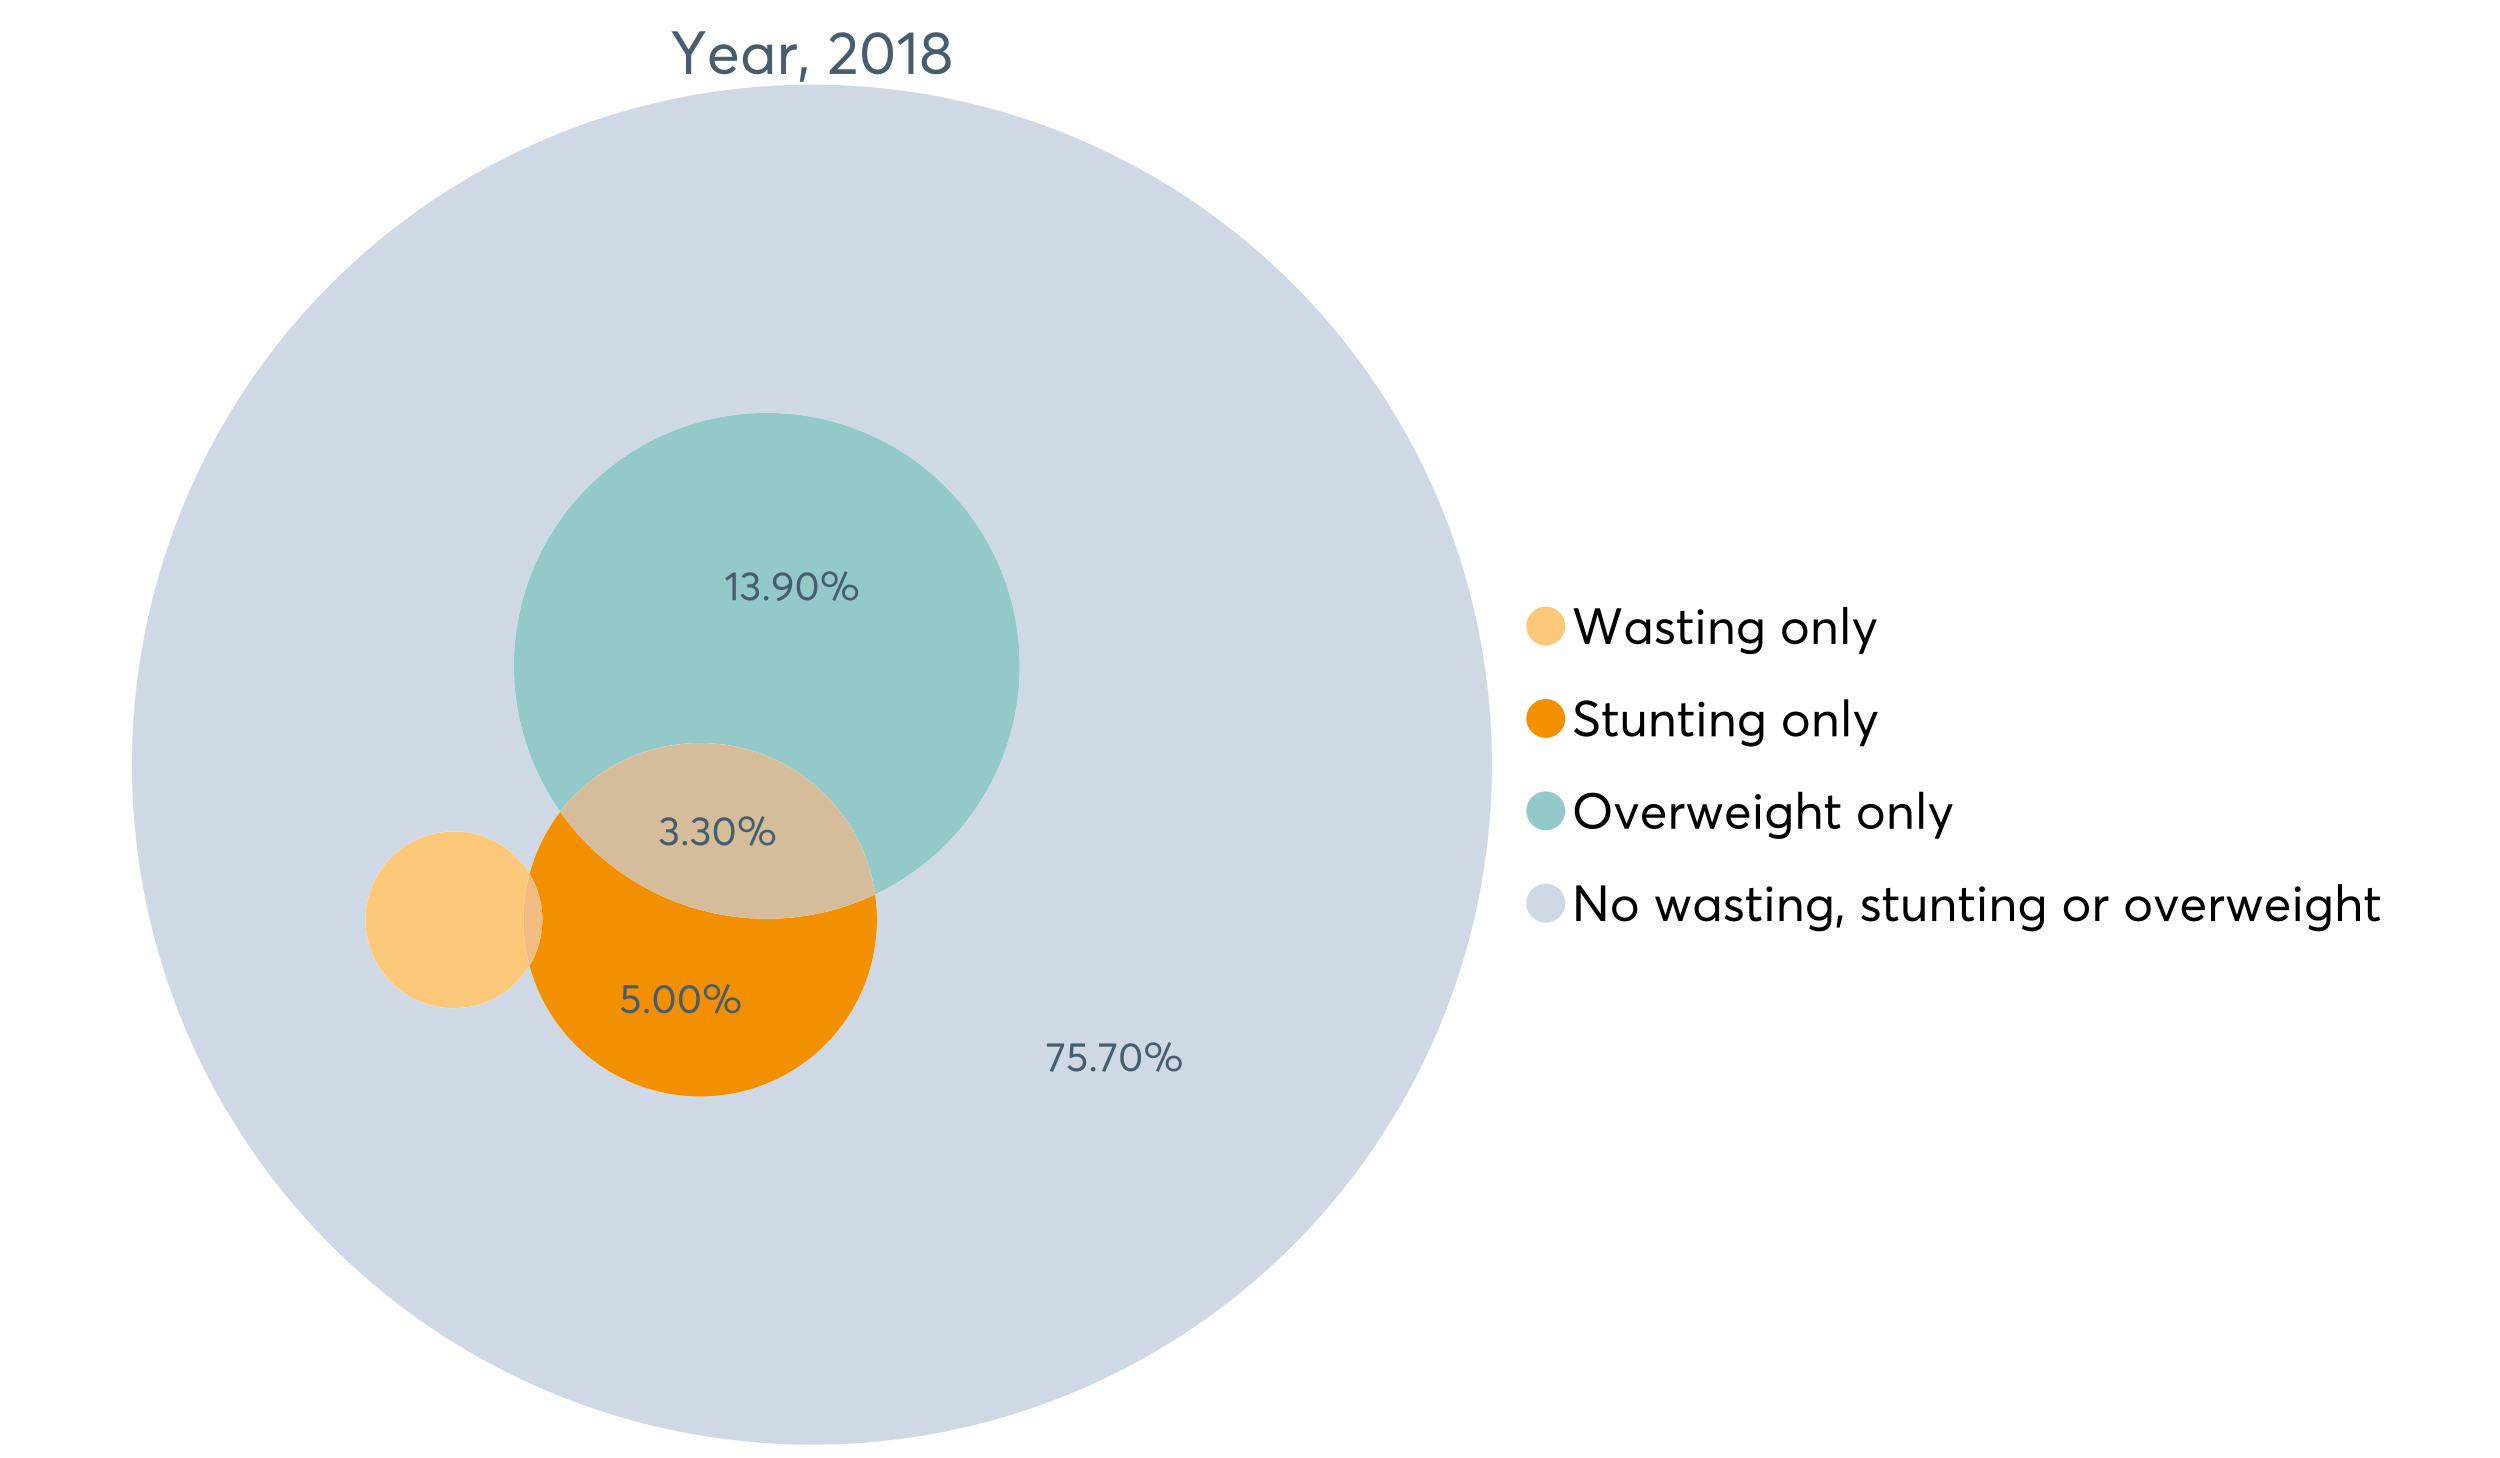 <?xml version="1.0" encoding="UTF-8"?>
<svg xmlns="http://www.w3.org/2000/svg" xmlns:xlink="http://www.w3.org/1999/xlink" width="1234.286pt" height="720pt" viewBox="0 0 1234.286 720" version="1.1">
<defs>
<g>
<symbol overflow="visible" id="glyph0-0">
<path style="stroke:none;" d="M 14.418 -21.062 L 17.414 -21.062 L 10.234 -9.406 L 10.234 0 L 7.652 0 L 7.652 -9.406 L 0.504 -21.062 L 3.473 -21.062 L 8.93 -11.984 L 8.988 -11.984 Z M 14.418 -21.062 "/>
</symbol>
<symbol overflow="visible" id="glyph0-1">
<path style="stroke:none;" d="M 15.012 -7.445 C 15.012 -7.285 15 -7.078 14.98 -6.824 L 14.953 -6.469 L 3.828 -6.469 C 3.98 -5.121 4.5 -4.039 5.383 -3.23 C 6.262 -2.418 7.355 -2.016 8.664 -2.016 C 10.34 -2.016 11.695 -2.668 12.727 -3.977 L 14.418 -2.523 C 13.012 -0.723 11.062 0.176 8.574 0.18 C 6.492 0.176 4.777 -0.508 3.426 -1.883 C 2.07 -3.254 1.395 -5.031 1.395 -7.211 C 1.395 -9.363 2.051 -11.137 3.367 -12.531 C 4.68 -13.926 6.328 -14.625 8.309 -14.625 C 10.305 -14.625 11.918 -13.949 13.156 -12.605 C 14.391 -11.258 15.012 -9.539 15.012 -7.445 Z M 11.242 -11.332 C 10.508 -12.043 9.566 -12.398 8.422 -12.402 C 7.273 -12.398 6.293 -12.047 5.473 -11.348 C 4.652 -10.641 4.133 -9.676 3.914 -8.453 L 12.637 -8.453 C 12.438 -9.66 11.973 -10.621 11.242 -11.332 Z M 11.242 -11.332 "/>
</symbol>
<symbol overflow="visible" id="glyph0-2">
<path style="stroke:none;" d="M 13.5 -14.449 L 15.902 -14.449 L 15.902 0 L 13.586 0 L 13.586 -2.285 L 13.559 -2.285 C 12.332 -0.645 10.648 0.176 8.516 0.18 C 6.473 0.176 4.781 -0.492 3.441 -1.836 C 2.094 -3.18 1.422 -4.941 1.426 -7.121 C 1.422 -9.254 2.09 -11.039 3.426 -12.473 C 4.758 -13.906 6.445 -14.625 8.484 -14.625 C 10.539 -14.625 12.199 -13.844 13.469 -12.281 L 13.5 -12.281 Z M 8.723 -2.016 C 10.062 -2.016 11.207 -2.492 12.16 -3.453 C 13.105 -4.41 13.582 -5.633 13.586 -7.117 C 13.582 -8.598 13.121 -9.848 12.207 -10.871 C 11.285 -11.887 10.133 -12.398 8.75 -12.402 C 7.363 -12.398 6.203 -11.91 5.266 -10.934 C 4.324 -9.953 3.855 -8.68 3.855 -7.121 C 3.855 -5.633 4.305 -4.41 5.203 -3.453 C 6.102 -2.492 7.273 -2.016 8.723 -2.016 Z M 8.723 -2.016 "/>
</symbol>
<symbol overflow="visible" id="glyph0-3">
<path style="stroke:none;" d="M 9.434 -14.625 C 9.73 -14.625 9.926 -14.613 10.027 -14.598 L 10.027 -11.926 C 9.59 -11.961 9.273 -11.98 9.078 -11.984 C 7.73 -11.98 6.664 -11.516 5.875 -10.59 C 5.082 -9.656 4.688 -8.453 4.688 -6.973 L 4.688 0 L 2.285 0 L 2.285 -14.449 L 4.688 -14.449 L 4.688 -11.895 L 4.719 -11.895 C 5.84 -13.715 7.414 -14.625 9.434 -14.625 Z M 9.434 -14.625 "/>
</symbol>
<symbol overflow="visible" id="glyph0-4">
<path style="stroke:none;" d="M 0.949 3.855 L 1.898 -3.262 L 4.539 -3.262 L 2.73 3.855 Z M 0.949 3.855 "/>
</symbol>
<symbol overflow="visible" id="glyph0-5">
<path style="stroke:none;" d=""/>
</symbol>
<symbol overflow="visible" id="glyph0-6">
<path style="stroke:none;" d="M 4.953 -2.285 L 14.004 -2.285 L 14.004 0 L 1.188 0 L 1.156 -1.719 L 8.129 -8.84 C 9.152 -9.906 9.93 -10.855 10.457 -11.688 C 10.977 -12.516 11.238 -13.387 11.242 -14.301 C 11.238 -15.426 10.883 -16.359 10.176 -17.102 C 9.461 -17.84 8.543 -18.211 7.418 -18.215 C 5.457 -18.211 3.992 -17.281 3.027 -15.426 L 1.188 -16.703 C 2.488 -19.27 4.613 -20.555 7.566 -20.559 C 9.262 -20.555 10.715 -20.012 11.926 -18.926 C 13.129 -17.84 13.734 -16.387 13.734 -14.566 C 13.734 -13.398 13.465 -12.281 12.934 -11.215 C 12.395 -10.145 11.508 -8.977 10.266 -7.715 L 4.953 -2.344 Z M 4.953 -2.285 "/>
</symbol>
<symbol overflow="visible" id="glyph0-7">
<path style="stroke:none;" d="M 9.316 0.18 C 7.039 0.176 5.191 -0.734 3.781 -2.562 C 2.363 -4.391 1.656 -6.93 1.66 -10.176 C 1.656 -13.258 2.34 -15.758 3.707 -17.68 C 5.07 -19.594 6.941 -20.555 9.316 -20.559 C 11.59 -20.555 13.434 -19.641 14.848 -17.812 C 16.262 -15.984 16.969 -13.438 16.969 -10.176 C 16.969 -7.086 16.289 -4.59 14.938 -2.684 C 13.578 -0.777 11.707 0.176 9.316 0.18 Z M 9.316 -2.137 C 10.934 -2.133 12.191 -2.855 13.098 -4.301 C 13.996 -5.746 14.449 -7.703 14.449 -10.176 C 14.449 -12.727 13.977 -14.711 13.039 -16.125 C 12.094 -17.539 10.855 -18.246 9.316 -18.246 C 7.715 -18.246 6.457 -17.516 5.547 -16.062 C 4.637 -14.605 4.184 -12.645 4.184 -10.176 C 4.184 -7.641 4.652 -5.668 5.59 -4.258 C 6.527 -2.84 7.77 -2.133 9.316 -2.137 Z M 9.316 -2.137 "/>
</symbol>
<symbol overflow="visible" id="glyph0-8">
<path style="stroke:none;" d="M 5.934 0 L 5.934 -17.355 L 1.867 -14.301 L 0.621 -16.168 L 6.348 -20.383 L 8.426 -20.383 L 8.426 0 Z M 5.934 0 "/>
</symbol>
<symbol overflow="visible" id="glyph0-9">
<path style="stroke:none;" d="M 11.809 -11.035 C 12.973 -10.656 13.914 -9.996 14.625 -9.047 C 15.336 -8.098 15.691 -6.949 15.695 -5.605 C 15.691 -3.883 15.008 -2.488 13.648 -1.422 C 12.281 -0.355 10.57 0.176 8.516 0.18 C 6.434 0.176 4.723 -0.371 3.379 -1.465 C 2.031 -2.562 1.359 -3.941 1.363 -5.605 C 1.359 -6.949 1.715 -8.098 2.43 -9.047 C 3.141 -9.996 4.07 -10.656 5.223 -11.035 L 5.223 -11.066 C 4.465 -11.301 3.805 -11.816 3.234 -12.609 C 2.66 -13.398 2.371 -14.316 2.375 -15.367 C 2.371 -16.965 2.945 -18.23 4.094 -19.164 C 5.238 -20.09 6.711 -20.555 8.516 -20.559 C 10.352 -20.555 11.84 -20.078 12.977 -19.133 C 14.113 -18.18 14.684 -16.926 14.684 -15.367 C 14.684 -14.336 14.391 -13.422 13.809 -12.621 C 13.223 -11.82 12.555 -11.301 11.809 -11.066 Z M 8.516 -18.336 C 7.402 -18.332 6.504 -18.027 5.812 -17.414 C 5.121 -16.801 4.773 -16.059 4.777 -15.188 C 4.773 -14.258 5.121 -13.512 5.812 -12.949 C 6.504 -12.387 7.402 -12.105 8.516 -12.105 C 9.641 -12.105 10.555 -12.387 11.258 -12.949 C 11.957 -13.512 12.309 -14.258 12.312 -15.188 C 12.309 -16.098 11.949 -16.848 11.227 -17.445 C 10.504 -18.035 9.598 -18.332 8.516 -18.336 Z M 8.516 -2.078 C 9.875 -2.074 10.984 -2.445 11.836 -3.188 C 12.688 -3.93 13.113 -4.824 13.113 -5.875 C 13.113 -7.039 12.688 -7.984 11.836 -8.707 C 10.984 -9.426 9.875 -9.785 8.516 -9.789 C 7.125 -9.785 6.008 -9.426 5.16 -8.707 C 4.309 -7.984 3.883 -7.039 3.887 -5.875 C 3.883 -4.785 4.328 -3.879 5.219 -3.16 C 6.105 -2.434 7.203 -2.074 8.516 -2.078 Z M 8.516 -2.078 "/>
</symbol>
<symbol overflow="visible" id="glyph1-0">
<path style="stroke:none;" d="M 22.227 -17.613 L 24.531 -17.613 L 18.902 0 L 16.816 0 L 12.75 -14.438 L 12.727 -14.438 L 8.582 0 L 6.5 0 L 0.867 -17.613 L 3.176 -17.613 L 7.516 -3.547 L 7.566 -3.547 L 11.535 -17.613 L 13.891 -17.613 L 17.859 -3.496 L 17.887 -3.496 Z M 22.227 -17.613 "/>
</symbol>
<symbol overflow="visible" id="glyph1-1">
<path style="stroke:none;" d="M 11.285 -12.082 L 13.297 -12.082 L 13.297 0 L 11.359 0 L 11.359 -1.91 L 11.336 -1.91 C 10.309 -0.539 8.902 0.145 7.121 0.148 C 5.41 0.145 3.996 -0.414 2.875 -1.539 C 1.75 -2.66 1.188 -4.133 1.191 -5.953 C 1.188 -7.738 1.746 -9.23 2.863 -10.43 C 3.977 -11.629 5.387 -12.227 7.094 -12.23 C 8.812 -12.227 10.203 -11.574 11.262 -10.27 L 11.285 -10.27 Z M 7.293 -1.688 C 8.414 -1.688 9.371 -2.086 10.168 -2.891 C 10.957 -3.688 11.355 -4.711 11.359 -5.953 C 11.355 -7.191 10.973 -8.234 10.207 -9.09 C 9.438 -9.938 8.473 -10.363 7.316 -10.367 C 6.156 -10.363 5.184 -9.957 4.402 -9.141 C 3.613 -8.32 3.223 -7.258 3.227 -5.953 C 3.223 -4.711 3.598 -3.688 4.352 -2.891 C 5.102 -2.086 6.082 -1.688 7.293 -1.688 Z M 7.293 -1.688 "/>
</symbol>
<symbol overflow="visible" id="glyph1-2">
<path style="stroke:none;" d="M 5.605 0.148 C 3.734 0.145 2.156 -0.43 0.867 -1.586 L 1.91 -3.102 C 2.949 -2.137 4.18 -1.656 5.605 -1.66 C 6.297 -1.656 6.852 -1.816 7.266 -2.133 C 7.68 -2.445 7.887 -2.824 7.887 -3.273 C 7.887 -3.734 7.684 -4.086 7.277 -4.328 C 6.871 -4.566 6.164 -4.859 5.16 -5.211 C 5.09 -5.223 5.039 -5.238 5.012 -5.258 C 3.832 -5.668 2.938 -6.141 2.32 -6.672 C 1.699 -7.199 1.387 -7.969 1.391 -8.98 C 1.387 -9.902 1.762 -10.676 2.516 -11.297 C 3.266 -11.918 4.223 -12.227 5.383 -12.23 C 6.918 -12.227 8.297 -11.73 9.523 -10.742 L 8.484 -9.152 C 7.523 -9.98 6.457 -10.395 5.285 -10.395 C 4.801 -10.395 4.367 -10.262 3.992 -9.996 C 3.609 -9.73 3.422 -9.391 3.422 -8.98 C 3.422 -8.547 3.605 -8.199 3.98 -7.938 C 4.348 -7.668 4.926 -7.387 5.707 -7.094 C 5.836 -7.043 6.078 -6.953 6.434 -6.82 C 6.789 -6.688 7.023 -6.594 7.141 -6.547 C 7.254 -6.492 7.453 -6.406 7.738 -6.285 C 8.016 -6.16 8.207 -6.07 8.309 -6.016 C 8.406 -5.957 8.559 -5.863 8.766 -5.73 C 8.973 -5.598 9.113 -5.48 9.188 -5.383 C 9.262 -5.281 9.359 -5.148 9.488 -4.984 C 9.609 -4.816 9.699 -4.656 9.75 -4.5 C 9.797 -4.344 9.836 -4.16 9.871 -3.953 C 9.902 -3.746 9.918 -3.527 9.922 -3.301 C 9.918 -2.305 9.547 -1.484 8.805 -0.832 C 8.059 -0.18 6.992 0.145 5.605 0.148 Z M 5.605 0.148 "/>
</symbol>
<symbol overflow="visible" id="glyph1-3">
<path style="stroke:none;" d="M 5.332 0.148 C 3.23 0.145 2.18 -1.102 2.184 -3.598 L 2.184 -10.344 L 0.645 -10.344 L 0.645 -12.082 L 2.184 -12.082 L 2.184 -16.199 L 4.191 -16.422 L 4.191 -12.082 L 8.211 -12.082 L 8.211 -10.344 L 4.191 -10.344 L 4.191 -3.895 C 4.188 -3.148 4.301 -2.602 4.527 -2.258 C 4.75 -1.906 5.133 -1.734 5.68 -1.738 C 6.305 -1.734 6.984 -1.941 7.715 -2.355 L 8.262 -0.594 C 7.367 -0.098 6.391 0.145 5.332 0.148 Z M 5.332 0.148 "/>
</symbol>
<symbol overflow="visible" id="glyph1-4">
<path style="stroke:none;" d="M 3.102 -14.312 C 2.684 -14.309 2.34 -14.445 2.07 -14.723 C 1.793 -14.992 1.656 -15.328 1.66 -15.727 C 1.656 -16.121 1.793 -16.453 2.07 -16.73 C 2.34 -17 2.684 -17.137 3.102 -17.141 C 3.492 -17.137 3.832 -16.996 4.117 -16.719 C 4.395 -16.434 4.535 -16.105 4.539 -15.727 C 4.535 -15.328 4.395 -14.992 4.117 -14.723 C 3.832 -14.445 3.492 -14.309 3.102 -14.312 Z M 2.082 0 L 2.082 -12.082 L 4.094 -12.082 L 4.094 0 Z M 2.082 0 "/>
</symbol>
<symbol overflow="visible" id="glyph1-5">
<path style="stroke:none;" d="M 8.336 -12.23 C 9.672 -12.227 10.73 -11.801 11.508 -10.953 C 12.285 -10.098 12.672 -8.836 12.676 -7.168 L 12.676 0 L 10.668 0 L 10.668 -6.598 C 10.664 -9.109 9.68 -10.363 7.715 -10.367 C 6.555 -10.363 5.633 -9.98 4.945 -9.215 C 4.258 -8.445 3.914 -7.383 3.918 -6.027 L 3.918 0 L 1.91 0 L 1.91 -12.082 L 3.918 -12.082 L 3.918 -9.973 L 3.945 -9.973 C 5 -11.477 6.465 -12.227 8.336 -12.23 Z M 8.336 -12.23 "/>
</symbol>
<symbol overflow="visible" id="glyph1-6">
<path style="stroke:none;" d="M 11.09 -12.082 L 13.074 -12.082 L 13.074 -0.918 C 13.07 0.934 12.586 2.391 11.621 3.457 C 10.652 4.523 9.16 5.055 7.145 5.059 C 5.32 5.055 3.684 4.617 2.234 3.746 L 2.703 1.887 C 4.203 2.727 5.652 3.145 7.043 3.148 C 8.348 3.145 9.352 2.812 10.059 2.145 C 10.758 1.473 11.109 0.625 11.113 -0.398 L 11.113 -2.082 L 11.062 -2.082 C 10.055 -0.84 8.688 -0.223 6.969 -0.223 C 5.312 -0.223 3.926 -0.773 2.801 -1.883 C 1.676 -2.988 1.113 -4.43 1.117 -6.203 C 1.113 -7.918 1.664 -9.352 2.766 -10.504 C 3.863 -11.652 5.23 -12.227 6.871 -12.23 C 8.57 -12.227 9.961 -11.617 11.039 -10.395 L 11.09 -10.395 Z M 7.121 -2.109 C 8.324 -2.109 9.301 -2.5 10.047 -3.285 C 10.789 -4.07 11.16 -5.074 11.164 -6.301 C 11.16 -7.488 10.777 -8.461 10.008 -9.215 C 9.238 -9.965 8.273 -10.34 7.121 -10.344 C 5.973 -10.34 5.031 -9.957 4.289 -9.188 C 3.547 -8.418 3.176 -7.445 3.176 -6.277 C 3.176 -5.016 3.555 -4.008 4.316 -3.25 C 5.074 -2.488 6.008 -2.109 7.121 -2.109 Z M 7.121 -2.109 "/>
</symbol>
<symbol overflow="visible" id="glyph1-7">
<path style="stroke:none;" d=""/>
</symbol>
<symbol overflow="visible" id="glyph1-8">
<path style="stroke:none;" d="M 7.418 0.148 C 5.562 0.145 4.055 -0.438 2.898 -1.613 C 1.738 -2.785 1.16 -4.258 1.164 -6.027 C 1.16 -7.797 1.738 -9.273 2.898 -10.457 C 4.055 -11.637 5.562 -12.227 7.418 -12.23 C 9.203 -12.227 10.68 -11.648 11.855 -10.492 C 13.027 -9.332 13.617 -7.844 13.617 -6.027 C 13.617 -4.207 13.027 -2.723 11.855 -1.574 C 10.68 -0.426 9.203 0.145 7.418 0.148 Z M 7.418 -1.688 C 8.59 -1.688 9.578 -2.094 10.383 -2.914 C 11.184 -3.727 11.582 -4.766 11.586 -6.027 C 11.582 -7.297 11.188 -8.34 10.395 -9.152 C 9.598 -9.961 8.605 -10.363 7.418 -10.367 C 6.176 -10.363 5.16 -9.945 4.375 -9.113 C 3.59 -8.277 3.199 -7.25 3.199 -6.027 C 3.199 -4.801 3.59 -3.77 4.375 -2.938 C 5.16 -2.102 6.176 -1.688 7.418 -1.688 Z M 7.418 -1.688 "/>
</symbol>
<symbol overflow="visible" id="glyph1-9">
<path style="stroke:none;" d="M 2.082 0 L 2.082 -18.258 L 4.094 -18.258 L 4.094 0 Z M 2.082 0 "/>
</symbol>
<symbol overflow="visible" id="glyph1-10">
<path style="stroke:none;" d="M 10.344 -12.082 L 12.477 -12.082 L 5.656 4.91 L 3.523 4.91 L 5.68 -0.496 L 0.57 -12.082 L 2.73 -12.082 L 6.648 -2.879 L 6.699 -2.879 Z M 10.344 -12.082 "/>
</symbol>
<symbol overflow="visible" id="glyph1-11">
<path style="stroke:none;" d="M 7.344 0.148 C 4.875 0.145 2.793 -0.762 1.09 -2.578 L 2.48 -4.219 C 3.09 -3.453 3.836 -2.871 4.711 -2.48 C 5.586 -2.082 6.469 -1.887 7.367 -1.887 C 8.453 -1.887 9.328 -2.125 9.984 -2.605 C 10.637 -3.082 10.961 -3.742 10.965 -4.59 C 10.961 -5.051 10.883 -5.449 10.727 -5.781 C 10.566 -6.109 10.297 -6.402 9.922 -6.66 C 9.539 -6.914 9.172 -7.121 8.816 -7.277 C 8.461 -7.434 7.953 -7.637 7.293 -7.887 C 7.176 -7.934 7.086 -7.965 7.02 -7.988 C 6.371 -8.215 5.844 -8.418 5.441 -8.594 C 5.035 -8.766 4.574 -9.008 4.055 -9.324 C 3.531 -9.637 3.125 -9.957 2.84 -10.281 C 2.547 -10.602 2.293 -11.008 2.082 -11.496 C 1.863 -11.984 1.758 -12.523 1.762 -13.121 C 1.758 -14.426 2.277 -15.527 3.324 -16.422 C 4.363 -17.312 5.637 -17.766 7.145 -17.785 C 9.125 -17.781 10.988 -17.098 12.727 -15.727 L 11.41 -14.039 C 10.035 -15.195 8.613 -15.773 7.145 -15.777 C 6.281 -15.773 5.547 -15.547 4.938 -15.094 C 4.324 -14.637 4.02 -14.012 4.02 -13.223 C 4.02 -12.891 4.082 -12.59 4.215 -12.316 C 4.344 -12.043 4.492 -11.816 4.66 -11.645 C 4.824 -11.469 5.117 -11.277 5.531 -11.062 C 5.945 -10.848 6.27 -10.684 6.512 -10.578 C 6.746 -10.469 7.164 -10.301 7.766 -10.07 C 9.578 -9.371 10.777 -8.824 11.359 -8.434 C 12.598 -7.586 13.219 -6.379 13.223 -4.812 C 13.219 -3.254 12.645 -2.039 11.496 -1.164 C 10.348 -0.289 8.961 0.145 7.344 0.148 Z M 7.344 0.148 "/>
</symbol>
<symbol overflow="visible" id="glyph1-12">
<path style="stroke:none;" d="M 10.195 -12.082 L 12.203 -12.082 L 12.203 0 L 10.195 0 L 10.195 -2.008 L 10.172 -2.008 C 9.16 -0.57 7.836 0.145 6.203 0.148 C 4.762 0.145 3.645 -0.27 2.852 -1.102 C 2.055 -1.938 1.656 -3.199 1.66 -4.887 L 1.66 -12.082 L 3.672 -12.082 L 3.672 -5.457 C 3.668 -4.113 3.91 -3.152 4.402 -2.566 C 4.887 -1.98 5.629 -1.688 6.621 -1.688 C 7.613 -1.688 8.457 -2.094 9.152 -2.914 C 9.848 -3.727 10.195 -4.832 10.195 -6.227 Z M 10.195 -12.082 "/>
</symbol>
<symbol overflow="visible" id="glyph1-13">
<path style="stroke:none;" d="M 10.32 0.148 C 7.703 0.145 5.574 -0.699 3.93 -2.395 C 2.285 -4.086 1.465 -6.223 1.465 -8.805 C 1.465 -11.383 2.285 -13.523 3.93 -15.23 C 5.574 -16.93 7.703 -17.781 10.32 -17.785 C 12.828 -17.781 14.922 -16.953 16.594 -15.293 C 18.266 -13.629 19.102 -11.465 19.102 -8.805 C 19.102 -6.156 18.266 -4.004 16.594 -2.344 C 14.922 -0.684 12.828 0.145 10.32 0.148 Z M 10.32 -1.91 C 12.168 -1.91 13.719 -2.559 14.969 -3.855 C 16.215 -5.152 16.84 -6.801 16.844 -8.805 C 16.84 -10.82 16.215 -12.477 14.969 -13.777 C 13.719 -15.074 12.168 -15.727 10.32 -15.727 C 8.383 -15.727 6.797 -15.059 5.555 -13.73 C 4.312 -12.395 3.691 -10.754 3.695 -8.805 C 3.691 -6.852 4.312 -5.215 5.555 -3.895 C 6.797 -2.57 8.383 -1.91 10.32 -1.91 Z M 10.32 -1.91 "/>
</symbol>
<symbol overflow="visible" id="glyph1-14">
<path style="stroke:none;" d="M 10.195 -12.082 L 12.379 -12.082 L 7.465 0 L 5.531 0 L 0.594 -12.082 L 2.754 -12.082 L 6.473 -2.555 L 6.547 -2.555 Z M 10.195 -12.082 "/>
</symbol>
<symbol overflow="visible" id="glyph1-15">
<path style="stroke:none;" d="M 12.551 -6.227 C 12.551 -6.09 12.543 -5.918 12.527 -5.707 L 12.504 -5.406 L 3.199 -5.406 C 3.332 -4.281 3.766 -3.379 4.5 -2.703 C 5.234 -2.023 6.148 -1.688 7.242 -1.688 C 8.648 -1.688 9.781 -2.23 10.641 -3.324 L 12.055 -2.109 C 10.875 -0.605 9.246 0.145 7.168 0.148 C 5.426 0.145 3.992 -0.426 2.863 -1.574 C 1.727 -2.723 1.16 -4.207 1.164 -6.027 C 1.16 -7.828 1.711 -9.312 2.812 -10.48 C 3.914 -11.645 5.289 -12.227 6.945 -12.23 C 8.609 -12.227 9.961 -11.664 11 -10.543 C 12.031 -9.414 12.551 -7.977 12.551 -6.227 Z M 9.402 -9.477 C 8.789 -10.066 8.004 -10.363 7.043 -10.367 C 6.082 -10.363 5.258 -10.07 4.574 -9.488 C 3.887 -8.898 3.453 -8.094 3.273 -7.07 L 10.566 -7.07 C 10.398 -8.074 10.012 -8.875 9.402 -9.477 Z M 9.402 -9.477 "/>
</symbol>
<symbol overflow="visible" id="glyph1-16">
<path style="stroke:none;" d="M 7.887 -12.23 C 8.137 -12.227 8.301 -12.219 8.383 -12.203 L 8.383 -9.973 C 8.02 -10.004 7.754 -10.02 7.59 -10.02 C 6.461 -10.02 5.57 -9.629 4.91 -8.855 C 4.246 -8.074 3.914 -7.066 3.918 -5.828 L 3.918 0 L 1.91 0 L 1.91 -12.082 L 3.918 -12.082 L 3.918 -9.945 L 3.945 -9.945 C 4.883 -11.465 6.199 -12.227 7.887 -12.23 Z M 7.887 -12.23 "/>
</symbol>
<symbol overflow="visible" id="glyph1-17">
<path style="stroke:none;" d="M 16.297 -12.082 L 18.332 -12.082 L 14.141 0 L 12.254 0 L 9.523 -8.805 L 9.5 -8.805 L 6.746 0 L 4.91 0 L 0.719 -12.082 L 2.754 -12.082 L 5.828 -3.051 L 5.879 -3.051 L 8.633 -12.082 L 10.367 -12.082 L 13.172 -3.051 L 13.223 -3.051 Z M 16.297 -12.082 "/>
</symbol>
<symbol overflow="visible" id="glyph1-18">
<path style="stroke:none;" d="M 8.41 -12.23 C 9.777 -12.227 10.852 -11.812 11.633 -10.988 C 12.406 -10.16 12.797 -8.914 12.801 -7.242 L 12.801 0 L 10.789 0 L 10.789 -6.672 C 10.785 -9.133 9.805 -10.363 7.84 -10.367 C 6.629 -10.363 5.672 -9.984 4.973 -9.227 C 4.266 -8.465 3.914 -7.414 3.918 -6.078 L 3.918 0 L 1.91 0 L 1.91 -18.258 L 3.918 -18.258 L 3.918 -10.098 L 3.969 -10.098 C 4.973 -11.516 6.453 -12.227 8.41 -12.23 Z M 8.41 -12.23 "/>
</symbol>
<symbol overflow="visible" id="glyph1-19">
<path style="stroke:none;" d="M 14.363 -17.613 L 16.52 -17.613 L 16.52 0 L 14.312 0 L 4.441 -13.891 L 4.391 -13.891 L 4.391 0 L 2.234 0 L 2.234 -17.613 L 4.367 -17.613 L 14.312 -3.57 L 14.363 -3.57 Z M 14.363 -17.613 "/>
</symbol>
<symbol overflow="visible" id="glyph1-20">
<path style="stroke:none;" d="M 0.793 3.227 L 1.586 -2.73 L 3.797 -2.73 L 2.281 3.227 Z M 0.793 3.227 "/>
</symbol>
<symbol overflow="visible" id="glyph2-0">
<path style="stroke:none;" d="M 0.539 -13.703 L 9.016 -13.703 L 9.016 -12.523 L 3.59 0.238 L 1.914 -0.102 L 7.16 -12.145 L 0.539 -12.145 Z M 0.539 -13.703 "/>
</symbol>
<symbol overflow="visible" id="glyph2-1">
<path style="stroke:none;" d="M 5.684 -8.695 C 6.945 -8.695 7.996 -8.297 8.844 -7.508 C 9.688 -6.715 10.113 -5.656 10.113 -4.328 C 10.113 -3.023 9.652 -1.953 8.734 -1.117 C 7.816 -0.277 6.688 0.141 5.344 0.141 C 4.398 0.141 3.523 -0.062 2.723 -0.469 C 1.914 -0.875 1.273 -1.434 0.797 -2.152 L 2.055 -3.113 C 2.371 -2.59 2.805 -2.18 3.359 -1.883 C 3.906 -1.582 4.531 -1.434 5.227 -1.438 C 6.117 -1.434 6.871 -1.711 7.488 -2.262 C 8.105 -2.812 8.414 -3.508 8.418 -4.348 C 8.414 -5.238 8.105 -5.938 7.488 -6.449 C 6.871 -6.961 6.121 -7.219 5.246 -7.219 C 4.207 -7.219 3.402 -6.965 2.832 -6.461 L 1.855 -6.762 L 2.254 -13.703 L 9.492 -13.703 L 9.492 -12.145 L 3.828 -12.145 L 3.609 -8.297 C 4.367 -8.562 5.059 -8.695 5.684 -8.695 Z M 5.684 -8.695 "/>
</symbol>
<symbol overflow="visible" id="glyph2-2">
<path style="stroke:none;" d="M 2.414 0.121 C 2.078 0.117 1.801 0.012 1.586 -0.207 C 1.363 -0.426 1.254 -0.691 1.258 -0.996 C 1.254 -1.316 1.363 -1.586 1.586 -1.805 C 1.801 -2.023 2.078 -2.133 2.414 -2.133 C 2.719 -2.133 2.984 -2.023 3.211 -1.805 C 3.438 -1.586 3.551 -1.316 3.551 -0.996 C 3.551 -0.691 3.438 -0.426 3.211 -0.207 C 2.984 0.012 2.719 0.117 2.414 0.121 Z M 2.414 0.121 "/>
</symbol>
<symbol overflow="visible" id="glyph2-3">
<path style="stroke:none;" d="M 6.262 0.121 C 4.73 0.117 3.492 -0.496 2.543 -1.723 C 1.59 -2.953 1.113 -4.656 1.117 -6.84 C 1.113 -8.91 1.57 -10.594 2.492 -11.887 C 3.406 -13.172 4.664 -13.816 6.262 -13.82 C 7.789 -13.816 9.027 -13.203 9.98 -11.977 C 10.93 -10.746 11.406 -9.031 11.41 -6.84 C 11.406 -4.762 10.953 -3.086 10.043 -1.805 C 9.129 -0.523 7.867 0.117 6.262 0.121 Z M 6.262 -1.438 C 7.352 -1.434 8.199 -1.918 8.805 -2.891 C 9.41 -3.859 9.715 -5.176 9.715 -6.84 C 9.715 -8.551 9.398 -9.887 8.766 -10.84 C 8.133 -11.789 7.297 -12.262 6.262 -12.266 C 5.184 -12.262 4.34 -11.773 3.73 -10.801 C 3.117 -9.82 2.812 -8.5 2.812 -6.84 C 2.812 -5.137 3.125 -3.812 3.758 -2.863 C 4.387 -1.91 5.223 -1.434 6.262 -1.438 Z M 6.262 -1.438 "/>
</symbol>
<symbol overflow="visible" id="glyph2-4">
<path style="stroke:none;" d="M 7.539 0.34 L 6.223 -0.219 L 12.426 -14.398 L 13.742 -13.82 Z M 4.867 -6.441 C 3.746 -6.438 2.805 -6.805 2.043 -7.539 C 1.277 -8.27 0.895 -9.219 0.898 -10.391 C 0.895 -11.477 1.266 -12.398 2.004 -13.152 C 2.742 -13.902 3.695 -14.277 4.867 -14.281 C 5.98 -14.277 6.926 -13.918 7.699 -13.203 C 8.469 -12.48 8.852 -11.543 8.855 -10.391 C 8.852 -9.281 8.48 -8.348 7.738 -7.586 C 6.992 -6.82 6.035 -6.438 4.867 -6.441 Z M 4.887 -7.719 C 5.645 -7.715 6.262 -7.973 6.742 -8.484 C 7.219 -8.996 7.457 -9.625 7.461 -10.371 C 7.457 -11.141 7.207 -11.766 6.711 -12.254 C 6.211 -12.738 5.605 -12.984 4.887 -12.984 C 4.129 -12.984 3.508 -12.734 3.031 -12.234 C 2.547 -11.734 2.309 -11.113 2.312 -10.371 C 2.309 -9.586 2.555 -8.945 3.051 -8.457 C 3.539 -7.961 4.152 -7.715 4.887 -7.719 Z M 14.977 0.121 C 13.859 0.117 12.918 -0.246 12.156 -0.977 C 11.387 -1.707 11.004 -2.652 11.008 -3.809 C 11.004 -4.898 11.375 -5.82 12.125 -6.582 C 12.867 -7.336 13.82 -7.715 14.977 -7.719 C 16.094 -7.715 17.035 -7.352 17.809 -6.621 C 18.578 -5.887 18.965 -4.949 18.969 -3.809 C 18.965 -2.703 18.598 -1.77 17.859 -1.016 C 17.121 -0.258 16.16 0.117 14.977 0.121 Z M 14.977 -1.156 C 15.75 -1.152 16.375 -1.406 16.852 -1.914 C 17.328 -2.418 17.566 -3.043 17.57 -3.789 C 17.566 -4.57 17.316 -5.203 16.82 -5.691 C 16.32 -6.176 15.707 -6.422 14.977 -6.422 C 14.219 -6.422 13.602 -6.168 13.133 -5.664 C 12.656 -5.156 12.422 -4.531 12.426 -3.789 C 12.422 -3.016 12.668 -2.383 13.164 -1.895 C 13.652 -1.398 14.258 -1.152 14.977 -1.156 Z M 14.977 -1.156 "/>
</symbol>
<symbol overflow="visible" id="glyph2-5">
<path style="stroke:none;" d="M 3.988 0 L 3.988 -11.668 L 1.258 -9.613 L 0.418 -10.871 L 4.27 -13.703 L 5.664 -13.703 L 5.664 0 Z M 3.988 0 "/>
</symbol>
<symbol overflow="visible" id="glyph2-6">
<path style="stroke:none;" d="M 7.34 -7.102 C 8.07 -6.82 8.641 -6.379 9.055 -5.781 C 9.461 -5.184 9.668 -4.48 9.672 -3.668 C 9.668 -2.551 9.25 -1.641 8.414 -0.938 C 7.578 -0.234 6.52 0.117 5.246 0.121 C 4.113 0.117 3.141 -0.125 2.324 -0.617 C 1.504 -1.105 0.914 -1.766 0.559 -2.594 L 2.016 -3.27 C 2.559 -2.059 3.602 -1.453 5.145 -1.457 C 5.941 -1.453 6.613 -1.684 7.16 -2.145 C 7.703 -2.602 7.973 -3.195 7.977 -3.93 C 7.973 -4.617 7.715 -5.195 7.199 -5.664 C 6.68 -6.129 5.934 -6.363 4.965 -6.363 L 3.828 -6.363 L 3.828 -7.84 L 5.164 -7.84 C 5.984 -7.84 6.605 -8.043 7.02 -8.457 C 7.434 -8.863 7.641 -9.383 7.641 -10.012 C 7.641 -10.672 7.395 -11.211 6.902 -11.625 C 6.41 -12.039 5.797 -12.246 5.066 -12.246 C 3.879 -12.246 2.988 -11.801 2.395 -10.91 L 1.039 -11.648 C 1.406 -12.312 1.941 -12.84 2.641 -13.23 C 3.34 -13.621 4.16 -13.816 5.105 -13.82 C 6.312 -13.816 7.316 -13.492 8.117 -12.852 C 8.91 -12.203 9.309 -11.332 9.312 -10.23 C 9.309 -9.551 9.137 -8.934 8.793 -8.387 C 8.445 -7.832 7.961 -7.41 7.34 -7.121 Z M 7.34 -7.102 "/>
</symbol>
<symbol overflow="visible" id="glyph2-7">
<path style="stroke:none;" d="M 5.684 -13.82 C 7.051 -13.816 8.191 -13.316 9.113 -12.324 C 10.027 -11.324 10.488 -10.031 10.492 -8.438 C 10.488 -7.238 10.281 -6.105 9.871 -5.043 C 9.457 -3.977 8.91 -3.078 8.234 -2.344 C 7.555 -1.605 6.797 -0.992 5.953 -0.508 C 5.109 -0.023 4.234 0.305 3.332 0.48 L 2.852 -0.957 C 4.207 -1.301 5.398 -1.91 6.43 -2.781 C 7.457 -3.652 8.168 -4.801 8.555 -6.223 L 8.516 -6.242 C 7.594 -5.43 6.457 -5.027 5.105 -5.027 C 3.891 -5.027 2.895 -5.418 2.113 -6.203 C 1.328 -6.984 0.938 -8.027 0.938 -9.336 C 0.938 -10.609 1.387 -11.676 2.293 -12.535 C 3.191 -13.387 4.324 -13.816 5.684 -13.82 Z M 5.465 -6.582 C 6.152 -6.578 6.801 -6.75 7.406 -7.098 C 8.012 -7.441 8.492 -7.902 8.855 -8.477 L 8.855 -8.574 C 8.852 -9.676 8.559 -10.566 7.969 -11.246 C 7.375 -11.922 6.617 -12.262 5.703 -12.266 C 4.797 -12.262 4.059 -11.977 3.488 -11.406 C 2.914 -10.832 2.629 -10.141 2.633 -9.336 C 2.629 -8.508 2.891 -7.844 3.41 -7.34 C 3.926 -6.832 4.609 -6.578 5.465 -6.582 Z M 5.465 -6.582 "/>
</symbol>
</g>
</defs>
<g id="surface4068">
<g style="fill:rgb(27.843%,36.078%,42.745%);fill-opacity:1;">
  <use xlink:href="#glyph0-0" x="331.012" y="36.488"/>
  <use xlink:href="#glyph0-1" x="348.93" y="36.488"/>
  <use xlink:href="#glyph0-2" x="365.306" y="36.488"/>
  <use xlink:href="#glyph0-3" x="383.344" y="36.488"/>
  <use xlink:href="#glyph0-4" x="393.935" y="36.488"/>
  <use xlink:href="#glyph0-5" x="400.313" y="36.488"/>
  <use xlink:href="#glyph0-6" x="408.471" y="36.488"/>
  <use xlink:href="#glyph0-7" x="423.928" y="36.488"/>
  <use xlink:href="#glyph0-8" x="442.558" y="36.488"/>
  <use xlink:href="#glyph0-9" x="453.683" y="36.488"/>
</g>
<path style=" stroke:none;fill-rule:nonzero;fill:rgb(98.824%,78.824%,47.843%);fill-opacity:1;" d="M 772.793 309.113 C 772.793 314.422 768.488 318.727 763.18 318.727 C 757.867 318.727 753.562 314.422 753.562 309.113 C 753.562 303.805 757.867 299.5 763.18 299.5 C 768.488 299.5 772.793 303.805 772.793 309.113 "/>
<g style="fill:rgb(0%,0%,0%);fill-opacity:1;">
  <use xlink:href="#glyph1-0" x="776.012" y="317.918"/>
  <use xlink:href="#glyph1-1" x="801.413" y="317.918"/>
  <use xlink:href="#glyph1-2" x="816.494" y="317.918"/>
  <use xlink:href="#glyph1-3" x="827.434" y="317.918"/>
  <use xlink:href="#glyph1-4" x="836.463" y="317.918"/>
  <use xlink:href="#glyph1-5" x="842.664" y="317.918"/>
  <use xlink:href="#glyph1-6" x="857.051" y="317.918"/>
  <use xlink:href="#glyph1-7" x="871.91" y="317.918"/>
  <use xlink:href="#glyph1-8" x="878.732" y="317.918"/>
  <use xlink:href="#glyph1-5" x="893.54" y="317.918"/>
  <use xlink:href="#glyph1-9" x="907.928" y="317.918"/>
  <use xlink:href="#glyph1-10" x="914.129" y="317.918"/>
</g>
<path style=" stroke:none;fill-rule:nonzero;fill:rgb(95.294%,56.471%,0%);fill-opacity:1;" d="M 772.793 354.727 C 772.793 360.035 768.488 364.34 763.18 364.34 C 757.867 364.34 753.562 360.035 753.562 354.727 C 753.562 349.414 757.867 345.109 763.18 345.109 C 768.488 345.109 772.793 349.414 772.793 354.727 "/>
<g style="fill:rgb(0%,0%,0%);fill-opacity:1;">
  <use xlink:href="#glyph1-11" x="776.012" y="363.531"/>
  <use xlink:href="#glyph1-3" x="790.498" y="363.531"/>
  <use xlink:href="#glyph1-12" x="799.527" y="363.531"/>
  <use xlink:href="#glyph1-5" x="813.518" y="363.531"/>
  <use xlink:href="#glyph1-3" x="827.905" y="363.531"/>
  <use xlink:href="#glyph1-4" x="836.934" y="363.531"/>
  <use xlink:href="#glyph1-5" x="843.136" y="363.531"/>
  <use xlink:href="#glyph1-6" x="857.523" y="363.531"/>
  <use xlink:href="#glyph1-7" x="872.381" y="363.531"/>
  <use xlink:href="#glyph1-8" x="879.203" y="363.531"/>
  <use xlink:href="#glyph1-5" x="894.012" y="363.531"/>
  <use xlink:href="#glyph1-9" x="908.399" y="363.531"/>
  <use xlink:href="#glyph1-10" x="914.6" y="363.531"/>
</g>
<path style=" stroke:none;fill-rule:nonzero;fill:rgb(57.647%,79.216%,78.824%);fill-opacity:1;" d="M 772.793 400.336 C 772.793 405.648 768.488 409.953 763.18 409.953 C 757.867 409.953 753.562 405.648 753.562 400.336 C 753.562 395.027 757.867 390.723 763.18 390.723 C 768.488 390.723 772.793 395.027 772.793 400.336 "/>
<g style="fill:rgb(0%,0%,0%);fill-opacity:1;">
  <use xlink:href="#glyph1-13" x="776.012" y="409.145"/>
  <use xlink:href="#glyph1-14" x="796.576" y="409.145"/>
  <use xlink:href="#glyph1-15" x="809.549" y="409.145"/>
  <use xlink:href="#glyph1-16" x="823.241" y="409.145"/>
  <use xlink:href="#glyph1-17" x="832.097" y="409.145"/>
  <use xlink:href="#glyph1-15" x="851.148" y="409.145"/>
  <use xlink:href="#glyph1-4" x="864.84" y="409.145"/>
  <use xlink:href="#glyph1-6" x="871.042" y="409.145"/>
  <use xlink:href="#glyph1-18" x="885.9" y="409.145"/>
  <use xlink:href="#glyph1-3" x="900.387" y="409.145"/>
  <use xlink:href="#glyph1-7" x="909.416" y="409.145"/>
  <use xlink:href="#glyph1-8" x="916.238" y="409.145"/>
  <use xlink:href="#glyph1-5" x="931.046" y="409.145"/>
  <use xlink:href="#glyph1-9" x="945.434" y="409.145"/>
  <use xlink:href="#glyph1-10" x="951.635" y="409.145"/>
</g>
<path style=" stroke:none;fill-rule:nonzero;fill:rgb(81.176%,85.098%,89.804%);fill-opacity:1;" d="M 772.793 445.949 C 772.793 451.258 768.488 455.562 763.18 455.562 C 757.867 455.562 753.562 451.258 753.562 445.949 C 753.562 440.641 757.867 436.336 763.18 436.336 C 768.488 436.336 772.793 440.641 772.793 445.949 "/>
<g style="fill:rgb(0%,0%,0%);fill-opacity:1;">
  <use xlink:href="#glyph1-19" x="776.012" y="454.754"/>
  <use xlink:href="#glyph1-8" x="794.765" y="454.754"/>
  <use xlink:href="#glyph1-7" x="809.574" y="454.754"/>
  <use xlink:href="#glyph1-17" x="816.395" y="454.754"/>
  <use xlink:href="#glyph1-1" x="835.446" y="454.754"/>
  <use xlink:href="#glyph1-2" x="850.528" y="454.754"/>
  <use xlink:href="#glyph1-3" x="861.467" y="454.754"/>
  <use xlink:href="#glyph1-4" x="870.496" y="454.754"/>
  <use xlink:href="#glyph1-5" x="876.697" y="454.754"/>
  <use xlink:href="#glyph1-6" x="891.085" y="454.754"/>
  <use xlink:href="#glyph1-20" x="905.943" y="454.754"/>
  <use xlink:href="#glyph1-7" x="911.276" y="454.754"/>
  <use xlink:href="#glyph1-2" x="918.098" y="454.754"/>
  <use xlink:href="#glyph1-3" x="929.037" y="454.754"/>
  <use xlink:href="#glyph1-12" x="938.066" y="454.754"/>
  <use xlink:href="#glyph1-5" x="952.057" y="454.754"/>
  <use xlink:href="#glyph1-3" x="966.444" y="454.754"/>
  <use xlink:href="#glyph1-4" x="975.473" y="454.754"/>
  <use xlink:href="#glyph1-5" x="981.675" y="454.754"/>
  <use xlink:href="#glyph1-6" x="996.062" y="454.754"/>
  <use xlink:href="#glyph1-7" x="1010.92" y="454.754"/>
  <use xlink:href="#glyph1-8" x="1017.742" y="454.754"/>
  <use xlink:href="#glyph1-16" x="1032.551" y="454.754"/>
  <use xlink:href="#glyph1-7" x="1041.406" y="454.754"/>
  <use xlink:href="#glyph1-8" x="1048.228" y="454.754"/>
  <use xlink:href="#glyph1-14" x="1063.037" y="454.754"/>
  <use xlink:href="#glyph1-15" x="1076.01" y="454.754"/>
  <use xlink:href="#glyph1-16" x="1089.703" y="454.754"/>
  <use xlink:href="#glyph1-17" x="1098.558" y="454.754"/>
  <use xlink:href="#glyph1-15" x="1117.609" y="454.754"/>
  <use xlink:href="#glyph1-4" x="1131.302" y="454.754"/>
  <use xlink:href="#glyph1-6" x="1137.503" y="454.754"/>
  <use xlink:href="#glyph1-18" x="1152.362" y="454.754"/>
  <use xlink:href="#glyph1-3" x="1166.848" y="454.754"/>
</g>
<path style=" stroke:none;fill-rule:nonzero;fill:rgb(81.176%,85.098%,89.804%);fill-opacity:1;" d="M 412.762 713.074 L 423.348 712.531 L 433.914 711.656 L 444.445 710.445 L 454.934 708.906 L 465.367 707.035 L 475.734 704.832 L 486.031 702.309 L 496.242 699.457 L 506.355 696.285 L 516.367 692.797 L 526.262 688.996 L 536.031 684.883 L 545.668 680.461 L 555.156 675.738 L 564.496 670.719 L 573.668 665.41 L 582.668 659.812 L 591.492 653.93 L 600.121 647.777 L 608.555 641.352 L 616.777 634.664 L 624.789 627.719 L 632.574 620.527 L 640.129 613.09 L 647.445 605.422 L 654.52 597.523 L 661.336 589.406 L 667.895 581.078 L 674.188 572.547 L 680.207 563.824 L 685.949 554.91 L 691.406 545.824 L 696.574 536.57 L 701.449 527.156 L 706.023 517.59 L 710.293 507.891 L 714.254 498.055 L 717.902 488.102 L 721.234 478.039 L 724.246 467.875 L 726.938 457.625 L 729.305 447.289 L 731.34 436.887 L 733.051 426.426 L 734.43 415.914 L 735.473 405.367 L 736.188 394.789 L 736.562 384.195 L 736.605 373.594 L 736.316 363 L 735.688 352.418 L 734.73 341.859 L 733.438 331.34 L 731.812 320.863 L 729.859 310.445 L 727.578 300.09 L 724.969 289.816 L 722.039 279.629 L 718.789 269.539 L 715.223 259.559 L 711.34 249.691 L 707.148 239.957 L 702.652 230.355 L 697.855 220.902 L 692.766 211.605 L 687.383 202.473 L 681.711 193.516 L 675.762 184.742 L 669.539 176.16 L 663.051 167.781 L 656.297 159.609 L 649.289 151.652 L 642.035 143.922 L 634.539 136.426 L 626.812 129.172 L 618.859 122.16 L 610.691 115.406 L 602.309 108.914 L 593.73 102.691 L 584.957 96.738 L 576 91.066 L 566.871 85.684 L 557.574 80.586 L 548.121 75.789 L 538.523 71.289 L 528.789 67.098 L 518.926 63.215 L 508.941 59.645 L 498.852 56.391 L 488.668 53.457 L 478.391 50.848 L 468.039 48.566 L 457.621 46.609 L 447.148 44.98 L 436.625 43.688 L 426.07 42.727 L 415.488 42.098 L 404.891 41.801 L 394.289 41.844 L 383.695 42.219 L 373.121 42.926 L 362.57 43.973 L 352.059 45.348 L 341.598 47.055 L 331.195 49.09 L 320.859 51.453 L 310.605 54.141 L 300.441 57.152 L 290.379 60.48 L 280.426 64.129 L 270.59 68.086 L 260.887 72.355 L 251.324 76.926 L 241.906 81.797 L 232.652 86.961 L 223.562 92.418 L 214.648 98.156 L 205.922 104.176 L 197.391 110.465 L 189.062 117.023 L 180.945 123.84 L 173.043 130.91 L 165.371 138.223 L 157.934 145.777 L 150.738 153.562 L 143.793 161.57 L 137.105 169.793 L 130.68 178.227 L 124.52 186.855 L 118.641 195.672 L 113.039 204.672 L 107.727 213.848 L 102.703 223.184 L 97.98 232.672 L 93.559 242.305 L 89.441 252.074 L 85.637 261.969 L 82.148 271.977 L 78.973 282.094 L 76.121 292.301 L 73.594 302.598 L 71.391 312.965 L 69.516 323.398 L 67.973 333.887 L 66.762 344.418 L 65.883 354.984 L 65.336 365.57 L 65.125 376.168 L 65.25 386.766 L 65.711 397.359 L 66.504 407.93 L 67.629 418.469 L 69.086 428.969 L 70.875 439.418 L 72.996 449.805 L 75.438 460.121 L 78.207 470.352 L 81.301 480.492 L 84.711 490.527 L 88.434 500.453 L 92.469 510.254 L 96.812 519.926 L 101.461 529.453 L 106.406 538.828 L 111.645 548.047 L 117.172 557.09 L 122.98 565.957 L 129.066 574.637 L 135.426 583.117 L 142.047 591.395 L 148.93 599.461 L 156.059 607.305 L 163.438 614.918 L 171.047 622.297 L 178.891 629.43 L 186.953 636.312 L 195.227 642.934 L 203.707 649.293 L 212.387 655.383 L 221.25 661.195 L 230.297 666.723 L 239.512 671.965 L 248.887 676.914 L 258.414 681.562 L 268.082 685.906 L 277.883 689.945 L 287.805 693.672 L 297.844 697.086 L 307.98 700.18 L 318.215 702.949 L 328.527 705.398 L 338.914 707.52 L 349.363 709.309 L 359.863 710.77 L 370.402 711.898 L 380.973 712.695 L 391.562 713.156 L 402.164 713.281 Z M 343.289 541.359 L 340.535 541.242 L 337.785 541.035 L 335.047 540.742 L 332.316 540.359 L 329.602 539.895 L 326.902 539.344 L 324.219 538.707 L 321.559 537.988 L 318.926 537.184 L 316.316 536.297 L 313.734 535.328 L 311.188 534.277 L 308.676 533.148 L 306.199 531.938 L 303.762 530.652 L 301.367 529.289 L 299.016 527.852 L 296.711 526.344 L 294.453 524.758 L 292.25 523.105 L 290.098 521.383 L 288 519.594 L 285.965 517.742 L 283.984 515.824 L 282.066 513.844 L 280.215 511.805 L 278.426 509.707 L 276.703 507.559 L 275.051 505.352 L 273.469 503.094 L 271.957 500.789 L 270.52 498.438 L 269.16 496.043 L 267.875 493.605 L 266.664 491.129 L 265.535 488.613 L 264.488 486.066 L 263.52 483.488 L 262.633 480.879 L 261.828 478.242 L 261.422 476.742 L 261.168 477.168 L 260.422 478.328 L 259.637 479.461 L 258.82 480.57 L 257.969 481.652 L 257.082 482.707 L 256.16 483.734 L 255.211 484.73 L 254.23 485.695 L 253.215 486.633 L 252.176 487.535 L 251.105 488.402 L 250.012 489.238 L 248.891 490.039 L 247.742 490.805 L 246.57 491.531 L 245.379 492.223 L 244.168 492.875 L 242.934 493.488 L 241.68 494.062 L 240.41 494.598 L 239.125 495.09 L 237.824 495.543 L 236.508 495.957 L 235.18 496.328 L 233.844 496.656 L 232.496 496.941 L 231.141 497.184 L 229.777 497.383 L 228.406 497.543 L 227.035 497.656 L 225.656 497.727 L 224.281 497.754 L 222.902 497.738 L 221.527 497.676 L 220.152 497.574 L 218.781 497.426 L 217.418 497.238 L 216.059 497.004 L 214.711 496.727 L 213.367 496.41 L 212.039 496.051 L 210.719 495.648 L 209.418 495.203 L 208.125 494.719 L 206.852 494.195 L 205.594 493.629 L 204.355 493.027 L 203.137 492.383 L 201.941 491.703 L 200.766 490.984 L 199.613 490.227 L 198.484 489.438 L 197.383 488.609 L 196.309 487.75 L 195.258 486.855 L 194.238 485.926 L 193.25 484.969 L 192.293 483.977 L 191.363 482.957 L 190.469 481.91 L 189.609 480.836 L 188.785 479.73 L 187.992 478.605 L 187.238 477.453 L 186.52 476.277 L 185.836 475.078 L 185.195 473.859 L 184.59 472.621 L 184.027 471.363 L 183.5 470.09 L 183.02 468.801 L 182.574 467.496 L 182.172 466.176 L 181.812 464.848 L 181.496 463.508 L 181.219 462.156 L 180.988 460.797 L 180.797 459.434 L 180.652 458.062 L 180.547 456.691 L 180.488 455.312 L 180.473 453.934 L 180.5 452.559 L 180.57 451.18 L 180.684 449.809 L 180.844 448.441 L 181.043 447.078 L 181.285 445.719 L 181.574 444.371 L 181.902 443.035 L 182.273 441.707 L 182.684 440.395 L 183.137 439.09 L 183.633 437.805 L 184.168 436.535 L 184.742 435.285 L 185.355 434.051 L 186.008 432.836 L 186.699 431.645 L 187.43 430.477 L 188.191 429.328 L 188.992 428.207 L 189.828 427.109 L 190.699 426.043 L 191.602 425 L 192.535 423.988 L 193.504 423.008 L 194.5 422.059 L 195.527 421.137 L 196.582 420.25 L 197.664 419.398 L 198.773 418.582 L 199.906 417.801 L 201.066 417.055 L 202.246 416.344 L 203.449 415.672 L 204.676 415.039 L 205.918 414.445 L 207.18 413.891 L 208.457 413.375 L 209.75 412.902 L 211.059 412.469 L 212.379 412.078 L 213.711 411.73 L 215.055 411.422 L 216.406 411.156 L 217.77 410.934 L 219.133 410.758 L 220.504 410.621 L 221.879 410.527 L 223.258 410.48 L 224.633 410.477 L 226.012 410.512 L 227.387 410.594 L 228.758 410.719 L 230.129 410.887 L 231.488 411.098 L 232.844 411.355 L 234.188 411.652 L 235.523 411.988 L 236.848 412.371 L 238.16 412.793 L 239.457 413.258 L 240.738 413.762 L 242.004 414.309 L 243.25 414.891 L 244.48 415.516 L 245.688 416.18 L 246.875 416.879 L 248.039 417.617 L 249.18 418.391 L 250.297 419.199 L 251.383 420.043 L 252.445 420.918 L 253.48 421.832 L 254.484 422.773 L 255.457 423.75 L 256.402 424.754 L 257.312 425.785 L 258.191 426.848 L 259.035 427.938 L 259.844 429.055 L 260.617 430.195 L 261.352 431.359 L 261.422 431.473 L 262.027 429.301 L 262.852 426.672 L 263.762 424.07 L 264.75 421.5 L 265.82 418.961 L 266.969 416.453 L 268.195 413.988 L 269.504 411.562 L 270.883 409.176 L 272.34 406.836 L 273.867 404.543 L 275.469 402.301 L 276.609 400.805 L 275.219 398.82 L 273.055 395.52 L 271 392.156 L 269.051 388.727 L 267.211 385.238 L 265.484 381.695 L 263.867 378.098 L 262.367 374.453 L 260.98 370.762 L 259.711 367.027 L 258.562 363.254 L 257.531 359.449 L 256.621 355.613 L 255.836 351.746 L 255.168 347.859 L 254.625 343.957 L 254.207 340.035 L 253.914 336.102 L 253.742 332.164 L 253.695 328.219 L 253.773 324.277 L 253.977 320.34 L 254.305 316.41 L 254.754 312.492 L 255.328 308.59 L 256.027 304.711 L 256.844 300.852 L 257.785 297.023 L 258.848 293.227 L 260.027 289.461 L 261.324 285.738 L 262.742 282.059 L 264.273 278.426 L 265.918 274.84 L 267.676 271.312 L 269.543 267.836 L 271.52 264.426 L 273.602 261.078 L 275.789 257.797 L 278.082 254.586 L 280.473 251.449 L 282.961 248.391 L 285.543 245.414 L 288.219 242.516 L 290.984 239.707 L 293.84 236.984 L 296.777 234.355 L 299.797 231.82 L 302.898 229.383 L 306.07 227.043 L 309.316 224.805 L 312.633 222.668 L 316.012 220.637 L 319.457 218.719 L 322.957 216.906 L 326.516 215.203 L 330.125 213.617 L 333.785 212.145 L 337.488 210.789 L 341.23 209.551 L 345.012 208.43 L 348.824 207.43 L 352.672 206.551 L 356.539 205.793 L 360.434 205.156 L 364.34 204.645 L 368.266 204.258 L 372.199 203.996 L 376.141 203.855 L 380.086 203.84 L 384.027 203.949 L 387.961 204.184 L 391.891 204.539 L 395.805 205.023 L 399.699 205.629 L 403.574 206.355 L 407.426 207.203 L 411.246 208.176 L 415.039 209.266 L 418.789 210.477 L 422.504 211.805 L 426.172 213.25 L 429.793 214.809 L 433.363 216.48 L 436.879 218.266 L 440.34 220.164 L 443.734 222.164 L 447.066 224.273 L 450.328 226.488 L 453.523 228.805 L 456.641 231.219 L 459.68 233.73 L 462.637 236.34 L 465.512 239.039 L 468.301 241.828 L 470.996 244.703 L 473.605 247.66 L 476.117 250.703 L 478.531 253.82 L 480.844 257.012 L 483.059 260.273 L 485.168 263.605 L 487.168 267.004 L 489.062 270.461 L 490.848 273.98 L 492.52 277.551 L 494.078 281.172 L 495.523 284.84 L 496.852 288.555 L 498.059 292.309 L 499.148 296.098 L 500.121 299.922 L 500.969 303.77 L 501.695 307.648 L 502.301 311.543 L 502.781 315.457 L 503.137 319.383 L 503.371 323.32 L 503.48 327.262 L 503.461 331.207 L 503.32 335.148 L 503.059 339.082 L 502.668 343.004 L 502.156 346.914 L 501.52 350.805 L 500.762 354.676 L 499.883 358.52 L 498.879 362.336 L 497.758 366.113 L 496.52 369.859 L 495.164 373.559 L 493.688 377.219 L 492.102 380.828 L 490.398 384.383 L 488.586 387.887 L 486.664 391.328 L 484.633 394.711 L 482.5 398.023 L 480.258 401.27 L 477.918 404.445 L 475.48 407.543 L 472.941 410.562 L 470.312 413.5 L 467.59 416.352 L 464.781 419.117 L 461.883 421.793 L 458.902 424.375 L 455.844 426.863 L 452.707 429.254 L 449.496 431.543 L 446.215 433.73 L 442.867 435.812 L 439.453 437.789 L 435.98 439.656 L 432.449 441.414 L 432.082 441.582 L 432.16 442.105 L 432.496 444.84 L 432.746 447.582 L 432.91 450.336 L 432.984 453.09 L 432.973 455.844 L 432.875 458.598 L 432.691 461.348 L 432.418 464.09 L 432.062 466.824 L 431.617 469.543 L 431.086 472.246 L 430.473 474.934 L 429.773 477.598 L 428.988 480.242 L 428.121 482.855 L 427.176 485.445 L 426.145 488 L 425.035 490.523 L 423.844 493.008 L 422.578 495.457 L 421.234 497.863 L 419.816 500.223 L 418.324 502.539 L 416.758 504.809 L 415.121 507.027 L 413.418 509.191 L 411.645 511.301 L 409.809 513.355 L 407.906 515.348 L 405.941 517.281 L 403.918 519.152 L 401.836 520.957 L 399.695 522.695 L 397.504 524.363 L 395.262 525.965 L 392.969 527.492 L 390.629 528.949 L 388.242 530.328 L 385.816 531.633 L 383.348 532.863 L 380.844 534.012 L 378.305 535.078 L 375.73 536.07 L 373.129 536.977 L 370.5 537.801 L 367.848 538.539 L 365.168 539.199 L 362.473 539.77 L 359.762 540.254 L 357.035 540.656 L 354.297 540.973 L 351.551 541.199 L 348.797 541.34 L 346.043 541.395 Z M 343.289 541.359 "/>
<path style=" stroke:none;fill-rule:nonzero;fill:rgb(98.824%,78.824%,47.843%);fill-opacity:1;" d="M 225.656 497.727 L 227.035 497.656 L 228.406 497.543 L 229.777 497.383 L 231.141 497.184 L 232.496 496.941 L 233.844 496.656 L 235.18 496.328 L 236.508 495.957 L 237.824 495.543 L 239.125 495.09 L 240.41 494.598 L 241.68 494.062 L 242.934 493.488 L 244.168 492.875 L 245.379 492.223 L 246.57 491.531 L 247.742 490.805 L 248.891 490.039 L 250.012 489.238 L 251.105 488.402 L 252.176 487.535 L 253.215 486.633 L 254.23 485.695 L 255.211 484.73 L 256.16 483.734 L 257.082 482.707 L 257.969 481.652 L 258.82 480.57 L 259.637 479.461 L 260.422 478.328 L 261.168 477.168 L 261.422 476.742 L 261.109 475.582 L 260.473 472.902 L 259.922 470.199 L 259.457 467.484 L 259.078 464.754 L 258.785 462.016 L 258.578 459.266 L 258.461 456.512 L 258.43 453.758 L 258.484 451.004 L 258.625 448.25 L 258.852 445.504 L 259.168 442.766 L 259.57 440.039 L 260.055 437.328 L 260.629 434.633 L 261.285 431.957 L 261.422 431.473 L 261.352 431.359 L 260.617 430.195 L 259.844 429.055 L 259.035 427.938 L 258.191 426.848 L 257.312 425.785 L 256.402 424.754 L 255.457 423.75 L 254.484 422.773 L 253.48 421.832 L 252.445 420.918 L 251.383 420.043 L 250.297 419.199 L 249.18 418.391 L 248.039 417.617 L 246.875 416.879 L 245.688 416.18 L 244.48 415.516 L 243.25 414.891 L 242.004 414.309 L 240.738 413.762 L 239.457 413.258 L 238.16 412.793 L 236.848 412.371 L 235.523 411.988 L 234.188 411.652 L 232.844 411.355 L 231.488 411.098 L 230.129 410.887 L 228.758 410.719 L 227.387 410.594 L 226.012 410.512 L 224.633 410.477 L 223.258 410.48 L 221.879 410.527 L 220.504 410.621 L 219.133 410.758 L 217.77 410.934 L 216.406 411.156 L 215.055 411.422 L 213.711 411.73 L 212.379 412.078 L 211.059 412.469 L 209.75 412.902 L 208.457 413.375 L 207.18 413.891 L 205.918 414.445 L 204.676 415.039 L 203.449 415.672 L 202.246 416.344 L 201.066 417.055 L 199.906 417.801 L 198.773 418.582 L 197.664 419.398 L 196.582 420.25 L 195.527 421.137 L 194.5 422.059 L 193.504 423.008 L 192.535 423.988 L 191.602 425 L 190.699 426.043 L 189.828 427.109 L 188.992 428.207 L 188.191 429.328 L 187.43 430.477 L 186.699 431.645 L 186.008 432.836 L 185.355 434.051 L 184.742 435.285 L 184.168 436.535 L 183.633 437.805 L 183.137 439.09 L 182.684 440.395 L 182.273 441.707 L 181.902 443.035 L 181.574 444.371 L 181.285 445.719 L 181.043 447.078 L 180.844 448.441 L 180.684 449.809 L 180.57 451.18 L 180.5 452.559 L 180.473 453.934 L 180.488 455.312 L 180.547 456.691 L 180.652 458.062 L 180.797 459.434 L 180.988 460.797 L 181.219 462.156 L 181.496 463.508 L 181.812 464.848 L 182.172 466.176 L 182.574 467.496 L 183.02 468.801 L 183.5 470.09 L 184.027 471.363 L 184.59 472.621 L 185.195 473.859 L 185.836 475.078 L 186.52 476.277 L 187.238 477.453 L 187.992 478.605 L 188.785 479.73 L 189.609 480.836 L 190.469 481.91 L 191.363 482.957 L 192.293 483.977 L 193.25 484.969 L 194.238 485.926 L 195.258 486.855 L 196.309 487.75 L 197.383 488.609 L 198.484 489.438 L 199.613 490.227 L 200.766 490.984 L 201.941 491.703 L 203.137 492.383 L 204.355 493.027 L 205.594 493.629 L 206.852 494.195 L 208.125 494.719 L 209.418 495.203 L 210.719 495.648 L 212.039 496.051 L 213.367 496.41 L 214.711 496.727 L 216.059 497.004 L 217.418 497.238 L 218.781 497.426 L 220.152 497.574 L 221.527 497.676 L 222.902 497.738 L 224.281 497.754 Z M 225.656 497.727 "/>
<path style=" stroke:none;fill-rule:nonzero;fill:rgb(95.294%,56.471%,0%);fill-opacity:1;" d="M 348.797 541.34 L 351.551 541.199 L 354.297 540.973 L 357.035 540.656 L 359.762 540.254 L 362.473 539.77 L 365.168 539.199 L 367.848 538.539 L 370.5 537.801 L 373.129 536.977 L 375.73 536.07 L 378.305 535.078 L 380.844 534.012 L 383.348 532.863 L 385.816 531.633 L 388.242 530.328 L 390.629 528.949 L 392.969 527.492 L 395.262 525.965 L 397.504 524.363 L 399.695 522.695 L 401.836 520.957 L 403.918 519.152 L 405.941 517.281 L 407.906 515.348 L 409.809 513.355 L 411.645 511.301 L 413.418 509.191 L 415.121 507.027 L 416.758 504.809 L 418.324 502.539 L 419.816 500.223 L 421.234 497.863 L 422.578 495.457 L 423.844 493.008 L 425.035 490.523 L 426.145 488 L 427.176 485.445 L 428.121 482.855 L 428.988 480.242 L 429.773 477.598 L 430.473 474.934 L 431.086 472.246 L 431.617 469.543 L 432.062 466.824 L 432.418 464.09 L 432.691 461.348 L 432.875 458.598 L 432.973 455.844 L 432.984 453.09 L 432.91 450.336 L 432.746 447.582 L 432.496 444.84 L 432.16 442.105 L 432.082 441.582 L 428.867 443.059 L 425.234 444.586 L 421.551 446 L 417.828 447.301 L 414.066 448.48 L 410.266 449.539 L 406.438 450.48 L 402.582 451.297 L 398.699 451.992 L 394.797 452.566 L 390.879 453.016 L 386.949 453.344 L 383.012 453.543 L 379.07 453.621 L 375.125 453.574 L 371.188 453.402 L 367.254 453.105 L 363.332 452.688 L 359.43 452.145 L 355.543 451.477 L 351.68 450.688 L 347.84 449.777 L 344.035 448.746 L 340.262 447.598 L 336.531 446.328 L 332.84 444.941 L 329.191 443.438 L 325.598 441.82 L 322.051 440.094 L 318.566 438.254 L 315.137 436.305 L 311.773 434.246 L 308.477 432.086 L 305.246 429.82 L 302.094 427.453 L 299.016 424.988 L 296.016 422.43 L 293.098 419.777 L 290.266 417.031 L 287.523 414.199 L 284.871 411.281 L 282.309 408.281 L 279.848 405.203 L 277.48 402.047 L 276.609 400.805 L 275.469 402.301 L 273.867 404.543 L 272.34 406.836 L 270.883 409.176 L 269.504 411.562 L 268.195 413.988 L 266.969 416.453 L 265.82 418.961 L 264.75 421.5 L 263.762 424.07 L 262.852 426.672 L 262.027 429.301 L 261.422 431.473 L 262.051 432.547 L 262.715 433.754 L 263.336 434.984 L 263.922 436.23 L 264.465 437.496 L 264.973 438.777 L 265.434 440.074 L 265.855 441.387 L 266.238 442.711 L 266.578 444.047 L 266.875 445.391 L 267.129 446.746 L 267.34 448.109 L 267.508 449.477 L 267.633 450.848 L 267.715 452.223 L 267.75 453.602 L 267.746 454.98 L 267.695 456.355 L 267.605 457.73 L 267.469 459.102 L 267.289 460.469 L 267.066 461.828 L 266.801 463.18 L 266.492 464.523 L 266.145 465.855 L 265.754 467.176 L 265.32 468.484 L 264.844 469.777 L 264.332 471.055 L 263.777 472.316 L 263.18 473.559 L 262.547 474.785 L 261.875 475.988 L 261.422 476.742 L 261.828 478.242 L 262.633 480.879 L 263.52 483.488 L 264.488 486.066 L 265.535 488.613 L 266.664 491.129 L 267.875 493.605 L 269.16 496.043 L 270.52 498.438 L 271.957 500.789 L 273.469 503.094 L 275.051 505.352 L 276.703 507.559 L 278.426 509.707 L 280.215 511.805 L 282.066 513.844 L 283.984 515.824 L 285.965 517.742 L 288 519.594 L 290.098 521.383 L 292.25 523.105 L 294.453 524.758 L 296.711 526.344 L 299.016 527.852 L 301.367 529.289 L 303.762 530.652 L 306.199 531.938 L 308.676 533.148 L 311.188 534.277 L 313.734 535.328 L 316.316 536.297 L 318.926 537.184 L 321.559 537.988 L 324.219 538.707 L 326.902 539.344 L 329.602 539.895 L 332.316 540.359 L 335.047 540.742 L 337.785 541.035 L 340.535 541.242 L 343.289 541.359 L 346.043 541.395 Z M 348.797 541.34 "/>
<path style=" stroke:none;fill-rule:nonzero;fill:rgb(57.647%,79.216%,78.824%);fill-opacity:1;" d="M 432.449 441.414 L 435.98 439.656 L 439.453 437.789 L 442.867 435.812 L 446.215 433.73 L 449.496 431.543 L 452.707 429.254 L 455.844 426.863 L 458.902 424.375 L 461.883 421.793 L 464.781 419.117 L 467.59 416.352 L 470.312 413.5 L 472.941 410.562 L 475.48 407.543 L 477.918 404.445 L 480.258 401.27 L 482.5 398.023 L 484.633 394.711 L 486.664 391.328 L 488.586 387.887 L 490.398 384.383 L 492.102 380.828 L 493.688 377.219 L 495.164 373.559 L 496.52 369.859 L 497.758 366.113 L 498.879 362.336 L 499.883 358.52 L 500.762 354.676 L 501.52 350.805 L 502.156 346.914 L 502.668 343.004 L 503.059 339.082 L 503.32 335.148 L 503.461 331.207 L 503.48 327.262 L 503.371 323.32 L 503.137 319.383 L 502.781 315.457 L 502.301 311.543 L 501.695 307.648 L 500.969 303.77 L 500.121 299.922 L 499.148 296.098 L 498.059 292.309 L 496.852 288.555 L 495.523 284.84 L 494.078 281.172 L 492.52 277.551 L 490.848 273.98 L 489.062 270.461 L 487.168 267.004 L 485.168 263.605 L 483.059 260.273 L 480.844 257.012 L 478.531 253.82 L 476.117 250.703 L 473.605 247.66 L 470.996 244.703 L 468.301 241.828 L 465.512 239.039 L 462.637 236.34 L 459.68 233.73 L 456.641 231.219 L 453.523 228.805 L 450.328 226.488 L 447.066 224.273 L 443.734 222.164 L 440.34 220.164 L 436.879 218.266 L 433.363 216.48 L 429.793 214.809 L 426.172 213.25 L 422.504 211.805 L 418.789 210.477 L 415.039 209.266 L 411.246 208.176 L 407.426 207.203 L 403.574 206.355 L 399.699 205.629 L 395.805 205.023 L 391.891 204.539 L 387.961 204.184 L 384.027 203.949 L 380.086 203.84 L 376.141 203.855 L 372.199 203.996 L 368.266 204.258 L 364.34 204.645 L 360.434 205.156 L 356.539 205.793 L 352.672 206.551 L 348.824 207.43 L 345.012 208.43 L 341.23 209.551 L 337.488 210.789 L 333.785 212.145 L 330.125 213.617 L 326.516 215.203 L 322.957 216.906 L 319.457 218.719 L 316.012 220.637 L 312.633 222.668 L 309.316 224.805 L 306.07 227.043 L 302.898 229.383 L 299.797 231.82 L 296.777 234.355 L 293.84 236.984 L 290.984 239.707 L 288.219 242.516 L 285.543 245.414 L 282.961 248.391 L 280.473 251.449 L 278.082 254.586 L 275.789 257.797 L 273.602 261.078 L 271.52 264.426 L 269.543 267.836 L 267.676 271.312 L 265.918 274.84 L 264.273 278.426 L 262.742 282.059 L 261.324 285.738 L 260.027 289.461 L 258.848 293.227 L 257.785 297.023 L 256.844 300.852 L 256.027 304.711 L 255.328 308.59 L 254.754 312.492 L 254.305 316.41 L 253.977 320.34 L 253.773 324.277 L 253.695 328.219 L 253.742 332.164 L 253.914 336.102 L 254.207 340.035 L 254.625 343.957 L 255.168 347.859 L 255.836 351.746 L 256.621 355.613 L 257.531 359.449 L 258.562 363.254 L 259.711 367.027 L 260.98 370.762 L 262.367 374.453 L 263.867 378.098 L 265.484 381.695 L 267.211 385.238 L 269.051 388.727 L 271 392.156 L 273.055 395.52 L 275.219 398.82 L 276.609 400.805 L 277.141 400.109 L 278.879 397.973 L 280.684 395.891 L 282.555 393.867 L 284.488 391.902 L 286.48 390 L 288.535 388.164 L 290.645 386.391 L 292.812 384.688 L 295.031 383.051 L 297.297 381.488 L 299.613 379.996 L 301.977 378.578 L 304.383 377.234 L 306.832 375.969 L 309.316 374.777 L 311.84 373.668 L 314.398 372.641 L 316.984 371.691 L 319.602 370.828 L 322.242 370.043 L 324.91 369.344 L 327.594 368.73 L 330.301 368.203 L 333.02 367.758 L 335.75 367.402 L 338.492 367.129 L 341.242 366.945 L 343.996 366.848 L 346.754 366.836 L 349.508 366.914 L 352.258 367.078 L 355.004 367.328 L 357.738 367.664 L 360.461 368.086 L 363.168 368.594 L 365.859 369.188 L 368.531 369.867 L 371.18 370.629 L 373.801 371.477 L 376.398 372.402 L 378.961 373.414 L 381.492 374.504 L 383.988 375.672 L 386.445 376.918 L 388.859 378.242 L 391.234 379.645 L 393.562 381.117 L 395.844 382.664 L 398.074 384.285 L 400.25 385.973 L 402.375 387.727 L 404.441 389.551 L 406.453 391.434 L 408.402 393.383 L 410.285 395.395 L 412.109 397.461 L 413.863 399.586 L 415.551 401.766 L 417.168 403.996 L 418.715 406.277 L 420.188 408.605 L 421.59 410.977 L 422.91 413.395 L 424.16 415.852 L 425.328 418.348 L 426.418 420.879 L 427.426 423.445 L 428.352 426.039 L 429.199 428.66 L 429.961 431.309 L 430.637 433.98 L 431.23 436.672 L 431.738 439.383 L 432.082 441.582 Z M 432.449 441.414 "/>
<path style=" stroke:none;fill-rule:nonzero;fill:rgb(94.902%,73.333%,49.804%);fill-opacity:1;" d="M 261.875 475.988 L 262.547 474.785 L 263.18 473.559 L 263.777 472.316 L 264.332 471.055 L 264.844 469.777 L 265.32 468.484 L 265.754 467.176 L 266.145 465.855 L 266.492 464.523 L 266.801 463.18 L 267.066 461.828 L 267.289 460.469 L 267.469 459.102 L 267.605 457.73 L 267.695 456.355 L 267.746 454.98 L 267.75 453.602 L 267.715 452.223 L 267.633 450.848 L 267.508 449.477 L 267.34 448.109 L 267.129 446.746 L 266.875 445.391 L 266.578 444.047 L 266.238 442.711 L 265.855 441.387 L 265.434 440.074 L 264.973 438.777 L 264.465 437.496 L 263.922 436.23 L 263.336 434.984 L 262.715 433.754 L 262.051 432.547 L 261.422 431.473 L 261.285 431.957 L 260.629 434.633 L 260.055 437.328 L 259.57 440.039 L 259.168 442.766 L 258.852 445.504 L 258.625 448.25 L 258.484 451.004 L 258.43 453.758 L 258.461 456.512 L 258.578 459.266 L 258.785 462.016 L 259.078 464.754 L 259.457 467.484 L 259.922 470.199 L 260.473 472.902 L 261.109 475.582 L 261.422 476.742 Z M 261.875 475.988 "/>
<path style=" stroke:none;fill-rule:nonzero;fill:rgb(83.529%,73.725%,60.392%);fill-opacity:1;" d="M 383.012 453.543 L 386.949 453.344 L 390.879 453.016 L 394.797 452.566 L 398.699 451.992 L 402.582 451.297 L 406.438 450.48 L 410.266 449.539 L 414.066 448.48 L 417.828 447.301 L 421.551 446 L 425.234 444.586 L 428.867 443.059 L 432.082 441.582 L 431.738 439.383 L 431.23 436.672 L 430.637 433.98 L 429.961 431.309 L 429.199 428.66 L 428.352 426.039 L 427.426 423.445 L 426.418 420.879 L 425.328 418.348 L 424.16 415.852 L 422.91 413.395 L 421.59 410.977 L 420.188 408.605 L 418.715 406.277 L 417.168 403.996 L 415.551 401.766 L 413.863 399.586 L 412.109 397.461 L 410.285 395.395 L 408.402 393.383 L 406.453 391.434 L 404.441 389.551 L 402.375 387.727 L 400.25 385.973 L 398.074 384.285 L 395.844 382.664 L 393.562 381.117 L 391.234 379.645 L 388.859 378.242 L 386.445 376.918 L 383.988 375.672 L 381.492 374.504 L 378.961 373.414 L 376.398 372.402 L 373.801 371.477 L 371.18 370.629 L 368.531 369.867 L 365.859 369.188 L 363.168 368.594 L 360.461 368.086 L 357.738 367.664 L 355.004 367.328 L 352.258 367.078 L 349.508 366.914 L 346.754 366.836 L 343.996 366.848 L 341.242 366.945 L 338.492 367.129 L 335.75 367.402 L 333.02 367.758 L 330.301 368.203 L 327.594 368.73 L 324.91 369.344 L 322.242 370.043 L 319.602 370.828 L 316.984 371.691 L 314.398 372.641 L 311.84 373.668 L 309.316 374.777 L 306.832 375.969 L 304.383 377.234 L 301.977 378.578 L 299.613 379.996 L 297.297 381.488 L 295.031 383.051 L 292.812 384.688 L 290.645 386.391 L 288.535 388.164 L 286.48 390 L 284.488 391.902 L 282.555 393.867 L 280.684 395.891 L 278.879 397.973 L 277.141 400.109 L 276.609 400.805 L 277.48 402.047 L 279.848 405.203 L 282.309 408.281 L 284.871 411.281 L 287.523 414.199 L 290.266 417.031 L 293.098 419.777 L 296.016 422.43 L 299.016 424.988 L 302.094 427.453 L 305.246 429.82 L 308.477 432.086 L 311.773 434.246 L 315.137 436.305 L 318.566 438.254 L 322.051 440.094 L 325.598 441.82 L 329.191 443.438 L 332.84 444.941 L 336.531 446.328 L 340.262 447.598 L 344.035 448.746 L 347.84 449.777 L 351.68 450.688 L 355.543 451.477 L 359.43 452.145 L 363.332 452.688 L 367.254 453.105 L 371.188 453.402 L 375.125 453.574 L 379.07 453.621 Z M 383.012 453.543 "/>
<g style="fill:rgb(27.843%,36.078%,42.745%);fill-opacity:1;">
  <use xlink:href="#glyph2-0" x="516.34" y="528.887"/>
  <use xlink:href="#glyph2-1" x="526.192" y="528.887"/>
  <use xlink:href="#glyph2-2" x="537.301" y="528.887"/>
  <use xlink:href="#glyph2-0" x="542.108" y="528.887"/>
  <use xlink:href="#glyph2-3" x="551.961" y="528.887"/>
  <use xlink:href="#glyph2-4" x="564.486" y="528.887"/>
</g>
<g style="fill:rgb(27.843%,36.078%,42.745%);fill-opacity:1;">
  <use xlink:href="#glyph2-1" x="305.664" y="500.145"/>
  <use xlink:href="#glyph2-2" x="316.773" y="500.145"/>
  <use xlink:href="#glyph2-3" x="321.58" y="500.145"/>
  <use xlink:href="#glyph2-3" x="334.105" y="500.145"/>
  <use xlink:href="#glyph2-4" x="346.63" y="500.145"/>
</g>
<g style="fill:rgb(27.843%,36.078%,42.745%);fill-opacity:1;">
  <use xlink:href="#glyph2-5" x="357.633" y="296.359"/>
  <use xlink:href="#glyph2-6" x="365.112" y="296.359"/>
  <use xlink:href="#glyph2-2" x="375.842" y="296.359"/>
  <use xlink:href="#glyph2-7" x="380.649" y="296.359"/>
  <use xlink:href="#glyph2-3" x="392.197" y="296.359"/>
  <use xlink:href="#glyph2-4" x="404.722" y="296.359"/>
</g>
<g style="fill:rgb(27.843%,36.078%,42.745%);fill-opacity:1;">
  <use xlink:href="#glyph2-6" x="324.984" y="417.309"/>
  <use xlink:href="#glyph2-2" x="335.714" y="417.309"/>
  <use xlink:href="#glyph2-6" x="340.521" y="417.309"/>
  <use xlink:href="#glyph2-3" x="351.251" y="417.309"/>
  <use xlink:href="#glyph2-4" x="363.776" y="417.309"/>
</g>
</g>
</svg>

